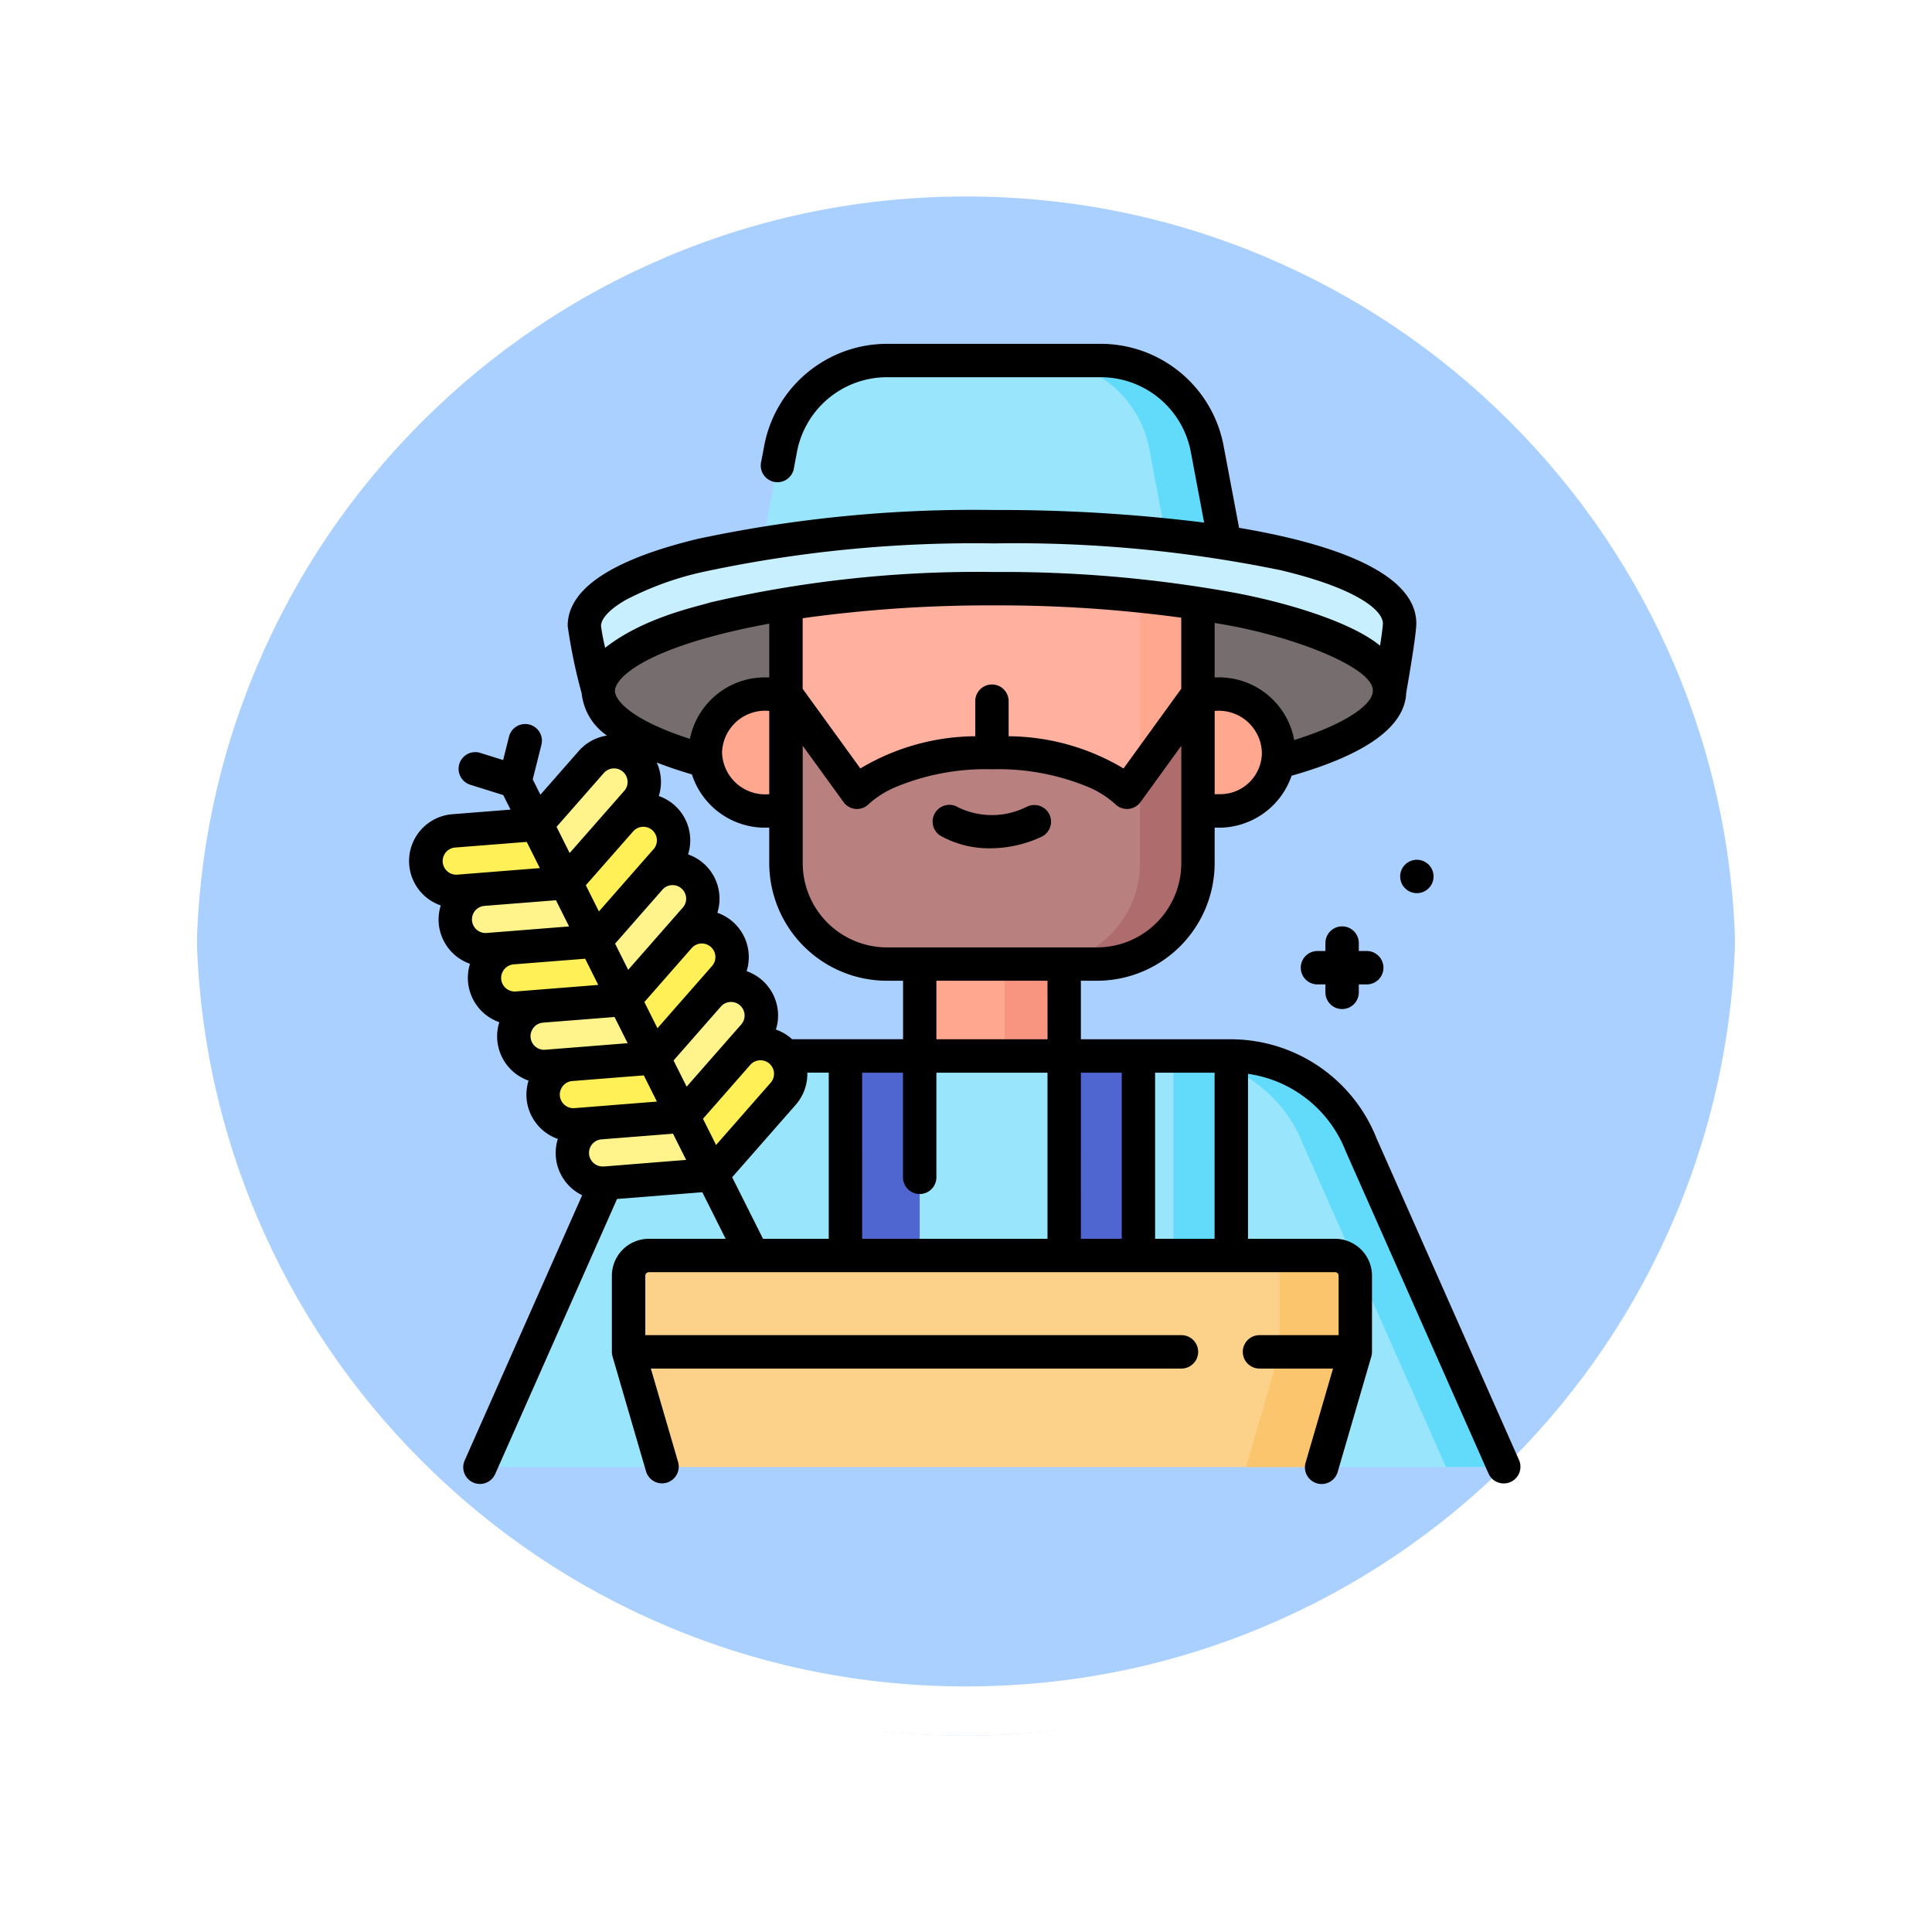 <svg xmlns="http://www.w3.org/2000/svg" xmlns:xlink="http://www.w3.org/1999/xlink" width="117.999" height="118" viewBox="0 0 117.999 118">
  <defs>
    <filter id="Trazado_874925" x="-0.001" y="0" width="117.999" height="118" filterUnits="userSpaceOnUse">
      <feOffset dy="3" input="SourceAlpha"/>
      <feGaussianBlur stdDeviation="3" result="blur"/>
      <feFlood flood-opacity="0.161"/>
      <feComposite operator="in" in2="blur"/>
      <feComposite in="SourceGraphic"/>
    </filter>
  </defs>
  <g id="Grupo_1119554" data-name="Grupo 1119554" transform="translate(-11837.001 7325)">
    <g id="Grupo_1111553" data-name="Grupo 1111553" transform="translate(11037.5 -9836.157)">
      <g id="Grupo_1111316" data-name="Grupo 1111316" transform="translate(808.5 2517.157)">
        <g id="Grupo_1109835" data-name="Grupo 1109835" transform="translate(0 0)">
          <g id="Grupo_1107913" data-name="Grupo 1107913" transform="translate(0 0)">
            <g transform="matrix(1, 0, 0, 1, -9, -6)" filter="url(#Trazado_874925)">
              <g id="Trazado_874925-2" data-name="Trazado 874925" transform="translate(9 6)" fill="#9cc8ff" opacity="0.859">
                <path d="M 50 98.5 C 43.452 98.5 37.1 97.218 31.122 94.689 C 25.347 92.246 20.16 88.749 15.705 84.295 C 11.251 79.84 7.753 74.653 5.311 68.878 C 2.782 62.9 1.5 56.548 1.5 50 C 1.5 43.452 2.782 37.1 5.311 31.122 C 7.753 25.347 11.251 20.16 15.705 15.705 C 20.16 11.251 25.347 7.753 31.122 5.311 C 37.1 2.782 43.452 1.5 50 1.5 C 56.548 1.5 62.899 2.782 68.878 5.311 C 74.653 7.753 79.84 11.251 84.294 15.705 C 88.749 20.16 92.246 25.347 94.689 31.122 C 97.217 37.1 98.499 43.452 98.499 50 C 98.499 56.548 97.217 62.9 94.689 68.878 C 92.246 74.653 88.749 79.84 84.294 84.295 C 79.84 88.749 74.653 92.246 68.878 94.689 C 62.899 97.218 56.548 98.5 50 98.5 Z" stroke="none"/>
                <path d="M 50 3 C 43.653 3 37.499 4.242 31.706 6.692 C 26.11 9.059 21.083 12.449 16.766 16.766 C 12.449 21.083 9.059 26.11 6.692 31.706 C 4.242 37.499 3 43.653 3 50 C 3 56.346 4.242 62.501 6.692 68.294 C 9.059 73.89 12.449 78.917 16.766 83.234 C 21.083 87.551 26.11 90.941 31.706 93.308 C 37.499 95.758 43.653 97 50 97 C 56.346 97 62.501 95.758 68.293 93.308 C 73.89 90.941 78.916 87.551 83.234 83.234 C 87.551 78.917 90.94 73.89 93.307 68.294 C 95.757 62.501 96.999 56.346 96.999 50 C 96.999 43.653 95.757 37.499 93.307 31.706 C 90.94 26.11 87.551 21.083 83.234 16.766 C 78.916 12.449 73.89 9.059 68.293 6.692 C 62.501 4.242 56.346 3 50 3 M 50 0 C 77.614 0 99.999 22.386 99.999 50 L 99.999 50 C 99.999 77.614 77.614 100 50 100 C 22.386 100 0 77.614 0 50 L 0 50 C 0 22.386 22.386 0 50 0 Z" stroke="none" fill="#fff"/>
              </g>
            </g>
            <g id="Trazado_874923" data-name="Trazado 874923" transform="translate(0 0)" fill="none">
              <path d="M50,0a50,50,0,0,1,50,50h0A50,50,0,0,1,0,50H0A50,50,0,0,1,50,0Z" stroke="none"/>
              <path d="M 50 3 C 43.653 3 37.499 4.242 31.706 6.692 C 26.11 9.059 21.083 12.449 16.766 16.766 C 12.449 21.083 9.059 26.11 6.692 31.706 C 4.242 37.499 3 43.653 3 50 C 3 56.346 4.242 62.501 6.692 68.294 C 9.059 73.89 12.449 78.917 16.766 83.234 C 21.083 87.551 26.11 90.941 31.706 93.308 C 37.499 95.758 43.653 97 50 97 C 56.346 97 62.501 95.758 68.293 93.308 C 73.89 90.941 78.916 87.551 83.234 83.234 C 87.551 78.917 90.94 73.89 93.307 68.294 C 95.757 62.501 96.999 56.346 96.999 50 C 96.999 43.653 95.757 37.499 93.307 31.706 C 90.94 26.11 87.551 21.083 83.234 16.766 C 78.916 12.449 73.89 9.059 68.293 6.692 C 62.501 4.242 56.346 3 50 3 M 50 0 C 77.614 0 99.999 22.386 99.999 50 L 99.999 50 C 99.999 77.614 77.614 100 50 100 C 22.386 100 0 77.614 0 50 L 0 50 C 0 22.386 22.386 0 50 0 Z" stroke="none" fill="#fff"/>
            </g>
          </g>
        </g>
      </g>
    </g>
    <g id="Grupo_1119553" data-name="Grupo 1119553" transform="translate(11855.572 -7304)">
      <g id="Grupo_1119551" data-name="Grupo 1119551" transform="translate(7.445 1.02)">
        <path id="Trazado_917482" data-name="Trazado 917482" d="M186.158,25.889h-30.95l2.448-13a6.615,6.615,0,0,1,6.5-5.39h13.052a6.615,6.615,0,0,1,6.5,5.39Z" transform="translate(-135.996 -7.5)" fill="#99e6fc"/>
        <path id="Trazado_917483" data-name="Trazado 917483" d="M301.047,12.89a6.614,6.614,0,0,0-6.5-5.39h-3.536a6.615,6.615,0,0,1,6.5,5.39l2.448,13H303.5Z" transform="translate(-253.334 -7.5)" fill="#62dbfb"/>
        <ellipse id="Elipse_11781" data-name="Elipse 11781" cx="24.165" cy="6.247" rx="24.165" ry="6.247" transform="translate(10.522 13.935)" fill="#766e6e"/>
        <path id="Trazado_917484" data-name="Trazado 917484" d="M193.941,119.178H182.446a6.834,6.834,0,0,1-6.834-6.834V96.2h25.163v16.142A6.834,6.834,0,0,1,193.941,119.178Z" transform="translate(-153.626 -84.141)" fill="#ffb09e"/>
        <path id="Trazado_917485" data-name="Trazado 917485" d="M291.243,96.2v16.142a6.834,6.834,0,0,1-6.834,6.834h3.536a6.834,6.834,0,0,0,6.834-6.834V96.2Z" transform="translate(-247.629 -84.141)" fill="#ffa78f"/>
        <g id="Grupo_1119548" data-name="Grupo 1119548" transform="translate(9.671 10.15)">
          <path id="Trazado_917486" data-name="Trazado 917486" d="M134.834,88.06c0,.63-.613,4.12-.613,4.12,0-3.45-10.819-6.248-24.165-6.248s-24.165,2.8-24.165,6.248c0,0-.851-3.389-.851-3.972,0-3.45,10.732-6.06,25.016-6.06S134.834,84.611,134.834,88.06Z" transform="translate(-85.04 -82.149)" fill="#c8effe"/>
          <path id="Trazado_917487" data-name="Trazado 917487" d="M134.834,88.06c0,.63-.613,4.12-.613,4.12,0-3.45-10.819-6.248-24.165-6.248s-24.165,2.8-24.165,6.248c0,0-.851-3.389-.851-3.972,0-3.45,10.732-6.06,25.016-6.06S134.834,84.611,134.834,88.06Z" transform="translate(-85.04 -82.149)" fill="#c8effe"/>
          <path id="Trazado_917488" data-name="Trazado 917488" d="M134.834,88.06c0,.63-.613,4.12-.613,4.12,0-3.45-10.819-6.248-24.165-6.248s-24.165,2.8-24.165,6.248c0,0-.851-3.389-.851-3.972,0-3.45,10.732-6.06,25.016-6.06S134.834,84.611,134.834,88.06Z" transform="translate(-85.04 -82.149)" fill="#c8effe"/>
        </g>
        <path id="Trazado_917489" data-name="Trazado 917489" d="M54.854,319.879a8.508,8.508,0,0,0-7.935,5.438l-8.711,19.665H49.33l5.525-11.892v9.719H84.091v-22.93Z" transform="translate(-34.905 -277.404)" fill="#99e6fc"/>
        <g id="Grupo_1119549" data-name="Grupo 1119549" transform="translate(45.65 42.475)">
          <path id="Trazado_917490" data-name="Trazado 917490" d="M349.649,319.879h3.536v22.93h-3.536Z" transform="translate(-349.649 -319.879)" fill="#62dbfb"/>
        </g>
        <path id="Trazado_917491" data-name="Trazado 917491" d="M235.69,265.176h8.825v7.438H235.69Z" transform="translate(-205.535 -230.139)" fill="#ffa78f"/>
        <path id="Trazado_917492" data-name="Trazado 917492" d="M273.836,265.176h3.639v7.438h-3.639Z" transform="translate(-238.494 -230.139)" fill="#f89580"/>
        <path id="Trazado_917493" data-name="Trazado 917493" d="M202.349,319.879h4.533v12.186h-4.533Z" transform="translate(-176.727 -277.404)" fill="#4f66d0"/>
        <path id="Trazado_917494" data-name="Trazado 917494" d="M300.6,319.879h4.533v12.186H300.6Z" transform="translate(-261.615 -277.404)" fill="#4f66d0"/>
        <path id="Trazado_917495" data-name="Trazado 917495" d="M375.652,333.09l5.525,11.892H392.3l-8.711-19.665a8.508,8.508,0,0,0-7.935-5.438Z" transform="translate(-326.466 -277.404)" fill="#99e6fc"/>
        <path id="Trazado_917496" data-name="Trazado 917496" d="M383.587,325.317a8.508,8.508,0,0,0-7.935-5.438v.771a8.5,8.5,0,0,1,4.4,4.667l8.711,19.665H392.3Z" transform="translate(-326.466 -277.404)" fill="#62dbfb"/>
        <path id="Trazado_917497" data-name="Trazado 917497" d="M144.329,164.517h-1.36a3.563,3.563,0,1,1,0-7.125h1.36Z" transform="translate(-122.343 -137.011)" fill="#ffa78f"/>
        <path id="Trazado_917498" data-name="Trazado 917498" d="M148.079,409.5H106.169a1.237,1.237,0,0,0-1.237,1.237v4.65l2.049,7.031h40.286l2.049-7.031v-4.65A1.237,1.237,0,0,0,148.079,409.5Z" transform="translate(-92.556 -354.839)" fill="#fcd18a"/>
        <path id="Trazado_917499" data-name="Trazado 917499" d="M387.7,409.5h-4.626a1.237,1.237,0,0,1,1.237,1.237v4.65l-2.049,7.031h4.626l2.049-7.031v-4.65A1.237,1.237,0,0,0,387.7,409.5Z" transform="translate(-332.172 -354.839)" fill="#fbc56d"/>
        <path id="Trazado_917500" data-name="Trazado 917500" d="M360.673,164.517h1.36a3.563,3.563,0,1,0,0-7.125h-1.36Z" transform="translate(-313.524 -137.011)" fill="#ffa78f"/>
        <path id="Trazado_917501" data-name="Trazado 917501" d="M196.438,163.378s-2.243-2.424-8.244-2.424-8.244,2.424-8.244,2.424l-4.338-5.986V167.71a6.164,6.164,0,0,0,6.164,6.164h12.836a6.164,6.164,0,0,0,6.164-6.164V157.392Z" transform="translate(-153.627 -137.011)" fill="#b98080"/>
        <path id="Trazado_917502" data-name="Trazado 917502" d="M299.045,157.39v10.319a6.164,6.164,0,0,1-6.164,6.164h-3.535a6.163,6.163,0,0,0,6.162-6.164v-5.438Z" transform="translate(-251.895 -137.009)" fill="#ae6c6c"/>
        <g id="Grupo_1119550" data-name="Grupo 1119550" transform="translate(0 23.892)">
          <path id="Trazado_917503" data-name="Trazado 917503" d="M60.115,294.527l1.788,3.566-6.548.517a1.848,1.848,0,1,1-.291-3.684Z" transform="translate(-47.997 -279.391)" fill="#fef48b"/>
          <path id="Trazado_917504" data-name="Trazado 917504" d="M46.966,268.3l1.788,3.566-6.548.517a1.848,1.848,0,1,1-.291-3.684Z" transform="translate(-36.636 -256.731)" fill="#fef056"/>
          <path id="Trazado_917505" data-name="Trazado 917505" d="M33.818,242.075l1.788,3.566-6.548.517a1.848,1.848,0,1,1-.291-3.684Z" transform="translate(-25.275 -234.071)" fill="#fef48b"/>
          <path id="Trazado_917506" data-name="Trazado 917506" d="M20.67,215.848l1.788,3.566-6.548.517a1.848,1.848,0,1,1-.291-3.684Z" transform="translate(-13.915 -211.41)" fill="#fef056"/>
          <path id="Trazado_917507" data-name="Trazado 917507" d="M86.412,346.981l1.788,3.566-6.548.517a1.848,1.848,0,1,1-.291-3.684Z" transform="translate(-70.718 -324.713)" fill="#fef48b"/>
          <path id="Trazado_917508" data-name="Trazado 917508" d="M73.264,320.754l1.788,3.566-6.548.517a1.848,1.848,0,1,1-.291-3.684Z" transform="translate(-59.358 -302.052)" fill="#fef056"/>
          <path id="Trazado_917509" data-name="Trazado 917509" d="M103.041,266.326l1.788,3.566,4.332-4.937a1.848,1.848,0,0,0-2.778-2.437Z" transform="translate(-90.922 -251.19)" fill="#fef056"/>
          <path id="Trazado_917510" data-name="Trazado 917510" d="M89.892,240.1l1.788,3.566,4.332-4.937a1.848,1.848,0,1,0-2.778-2.437Z" transform="translate(-79.561 -228.53)" fill="#fef48b"/>
          <path id="Trazado_917511" data-name="Trazado 917511" d="M76.744,213.874l1.788,3.566,4.332-4.937a1.848,1.848,0,1,0-2.778-2.437Z" transform="translate(-68.201 -205.87)" fill="#fef056"/>
          <path id="Trazado_917512" data-name="Trazado 917512" d="M63.6,187.647l1.788,3.566,4.332-4.937a1.848,1.848,0,1,0-2.778-2.437Z" transform="translate(-56.841 -183.209)" fill="#fef48b"/>
          <path id="Trazado_917513" data-name="Trazado 917513" d="M129.338,318.78l1.788,3.566,4.332-4.937a1.848,1.848,0,0,0-2.778-2.437Z" transform="translate(-113.644 -296.511)" fill="#fef056"/>
          <path id="Trazado_917514" data-name="Trazado 917514" d="M116.19,292.553l1.788,3.566,4.332-4.937a1.848,1.848,0,0,0-2.778-2.437Z" transform="translate(-102.283 -273.851)" fill="#fef48b"/>
        </g>
      </g>
      <g id="Grupo_1119552" data-name="Grupo 1119552" transform="translate(6.427 0)">
        <path id="Trazado_917515" data-name="Trazado 917515" d="M74.21,68.185l-8.7-19.644a9.586,9.586,0,0,0-8.876-6.066H47.446V38.9h.986a7.191,7.191,0,0,0,7.183-7.183V29.546a4.7,4.7,0,0,0,4.7-3.168c4.563-1.3,6.916-3,7-5.063.159-.907.617-3.582.617-4.233,0-2.952-4.626-4.8-10.825-5.844L56.16,6.221A7.639,7.639,0,0,0,48.659,0H35.605a7.639,7.639,0,0,0-7.5,6.221l-.179.953a1.02,1.02,0,1,0,2,.377l.179-.953a5.6,5.6,0,0,1,5.5-4.559H48.659a5.6,5.6,0,0,1,5.5,4.559l.814,4.32a100.814,100.814,0,0,0-12.837-.769,81.017,81.017,0,0,0-18.1,1.765C18.765,13.191,16.1,14.979,16.1,17.23a32.665,32.665,0,0,0,.856,4.118A3.575,3.575,0,0,0,18.5,23.925a2.862,2.862,0,0,0-1.723.943l-2.342,2.67-.469-.936.53-2.112a1.02,1.02,0,1,0-1.978-.5l-.359,1.431-1.426-.446a1.02,1.02,0,0,0-.609,1.946l2.043.64.445.887-3.541.28A2.868,2.868,0,0,0,8.348,34.3a2.868,2.868,0,0,0,1.788,3.566,2.868,2.868,0,0,0,1.788,3.566A2.868,2.868,0,0,0,13.712,45,2.868,2.868,0,0,0,15.5,48.562,2.867,2.867,0,0,0,16.985,52L9.816,68.185a1.02,1.02,0,1,0,1.865.826l7.435-16.783,5.207-.411,1.426,2.844H21.058A2.259,2.259,0,0,0,18.8,56.917v4.63a1.112,1.112,0,0,0,.047.325l2.044,7.011a1.02,1.02,0,0,0,1.958-.571l-1.669-5.726H53.587a1.02,1.02,0,0,0,0-2.04H20.841v-3.63a.217.217,0,0,1,.217-.217H62.969a.217.217,0,0,1,.217.217v3.63H58.354a1.02,1.02,0,0,0,0,2.04h4.491l-1.669,5.726a1.02,1.02,0,1,0,1.958.571l2.044-7.011a1.114,1.114,0,0,0,.047-.325v-4.63a2.259,2.259,0,0,0-2.257-2.257H57.652V44.585A7.542,7.542,0,0,1,63.615,49.3q.009.023.019.045l8.712,19.666a1.02,1.02,0,0,0,1.865-.826Zm-28.8-25.71H38.62V38.9h6.786Zm8.169-10.756a5.15,5.15,0,0,1-5.144,5.144H35.6a5.15,5.15,0,0,1-5.144-5.144V24.547l2.491,3.438a1.012,1.012,0,0,0,1.566.1A5.814,5.814,0,0,1,36.2,27.043a14.319,14.319,0,0,1,5.816-1.059,14.319,14.319,0,0,1,5.816,1.059,5.849,5.849,0,0,1,1.687,1.045,1.02,1.02,0,0,0,1.567-.1l2.492-3.439v7.173ZM18.987,21.2h0c0-.668,1.33-2.142,6.313-3.43.971-.251,2.012-.478,3.112-.679v3.288a4.676,4.676,0,0,0-4.846,3.749c-3.575-1.155-4.578-2.356-4.579-2.927Zm34.588-.133L50.05,25.935a13.844,13.844,0,0,0-7.017-1.967V21.825a1.02,1.02,0,1,0-2.04,0v2.142a13.846,13.846,0,0,0-7.017,1.967l-3.524-4.864V16.759a82.363,82.363,0,0,1,11.68-.785,82.812,82.812,0,0,1,11.443.752ZM25.529,24.963a2.633,2.633,0,0,1,2.883-2.543v5.086A2.637,2.637,0,0,1,25.529,24.963Zm30.427,2.543h-.34V22.421A2.636,2.636,0,0,1,58.5,24.963,2.546,2.546,0,0,1,55.955,27.506ZM60.473,24.2a4.666,4.666,0,0,0-4.858-3.82V17.05c4.71.728,9.753,2.73,9.662,4.15C65.277,21.979,63.779,23.162,60.473,24.2ZM19.537,15.7A19.017,19.017,0,0,1,24.508,13.9,78.976,78.976,0,0,1,42.132,12.19a80.4,80.4,0,0,1,17.51,1.635c4.612,1.095,6.248,2.439,6.248,3.257,0,.16-.069.68-.172,1.355-1.821-1.5-5.861-2.666-8.85-3.226a78.9,78.9,0,0,0-14.737-1.276A72.135,72.135,0,0,0,24.79,15.8c-.661.224-4.021.886-6.4,2.766a13.175,13.175,0,0,1-.253-1.333c0-.441.51-1,1.4-1.525Zm4.152,10.6a4.691,4.691,0,0,0,4.723,3.245v2.173A7.192,7.192,0,0,0,35.6,38.9h.985v3.572H29.807a2.86,2.86,0,0,0-.989-.591,2.866,2.866,0,0,0-1.788-3.566,2.866,2.866,0,0,0-1.788-3.566,2.866,2.866,0,0,0-1.788-3.566,2.866,2.866,0,0,0-1.788-3.566,2.853,2.853,0,0,0-.126-2.046q.972.382,2.148.727ZM12.15,38.316A.816.816,0,0,1,12.8,37.9l4.368-.345.8,1.6-5.037.4a.828.828,0,0,1-.805-.454A.816.816,0,0,1,12.15,38.316Zm-1-2.334a.825.825,0,0,1-.806-.454.828.828,0,0,1,.675-1.2l4.367-.345.8,1.6ZM26.7,41.57l-3.333,3.8-.8-1.6,2.889-3.293a.828.828,0,0,1,1.362.175.824.824,0,0,1-.118.917ZM24.917,38l-3.333,3.8-.8-1.6,2.889-3.293a.828.828,0,0,1,1.362.176.825.825,0,0,1-.118.917Zm-1.788-3.566-3.333,3.8-.8-1.6,2.89-3.294a.828.828,0,0,1,1.361.176A.825.825,0,0,1,23.129,34.437Zm-1.788-3.566-3.333,3.8-.8-1.6L20.1,29.778a.828.828,0,0,1,1.362.176A.825.825,0,0,1,21.342,30.871Zm-7.4,11.01a.816.816,0,0,1,.656-.419l4.366-.345.8,1.6-5.037.4a.827.827,0,0,1-.805-.454.816.816,0,0,1,.019-.778Zm1.788,3.566a.816.816,0,0,1,.656-.419l4.366-.345.8,1.6-5.037.4a.827.827,0,0,1-.805-.454.816.816,0,0,1,.019-.778Zm9.435,3.487-.8-1.6,2.889-3.293a.828.828,0,0,1,1.362.175.825.825,0,0,1-.118.917ZM18.309,26.213a.828.828,0,0,1,1.363.175.825.825,0,0,1-.118.917l-.99,1.128h0L16.221,31.1l-.8-1.6Zm-9.735,4.97a.816.816,0,0,1,.656-.419L13.6,30.42l.8,1.6-5.037.4a.826.826,0,0,1-.806-.454A.817.817,0,0,1,8.574,31.183Zm9.781,19.058h-.014l-.042,0a.826.826,0,0,1-.805-.454.828.828,0,0,1,.675-1.2l4.366-.345.8,1.6Zm7.791.661,3.879-4.422a2.858,2.858,0,0,0,.712-1.966h1.309V54.661H28.031Zm7.94,3.758V44.515h2.494v6.391a1.02,1.02,0,1,0,2.04,0V44.515h6.786V54.661Zm13.359,0V44.515H49.94V54.661Zm4.533,0V44.515h3.633V54.661Z" transform="translate(-6.427 0)"/>
        <path id="Trazado_917516" data-name="Trazado 917516" d="M247.337,207.2a4.718,4.718,0,0,1-4.238.06A1.02,1.02,0,0,0,242.025,209a6.117,6.117,0,0,0,3.057.762,7.455,7.455,0,0,0,3.1-.7,1.02,1.02,0,0,0-.842-1.858Z" transform="translate(-209.576 -178.951)"/>
        <path id="Trazado_917517" data-name="Trazado 917517" d="M409.386,266.7a1.02,1.02,0,0,0,1.02-1.02v-.485h.485a1.02,1.02,0,0,0,0-2.04h-.485v-.485a1.02,1.02,0,0,0-2.04,0v.485h-.485a1.02,1.02,0,1,0,0,2.04h.485v.485A1.02,1.02,0,0,0,409.386,266.7Z" transform="translate(-352.413 -226.071)"/>
        <circle id="Elipse_11782" data-name="Elipse 11782" cx="1.02" cy="1.02" r="1.02" transform="translate(60.518 31.511)"/>
      </g>
    </g>
  </g>
</svg>
